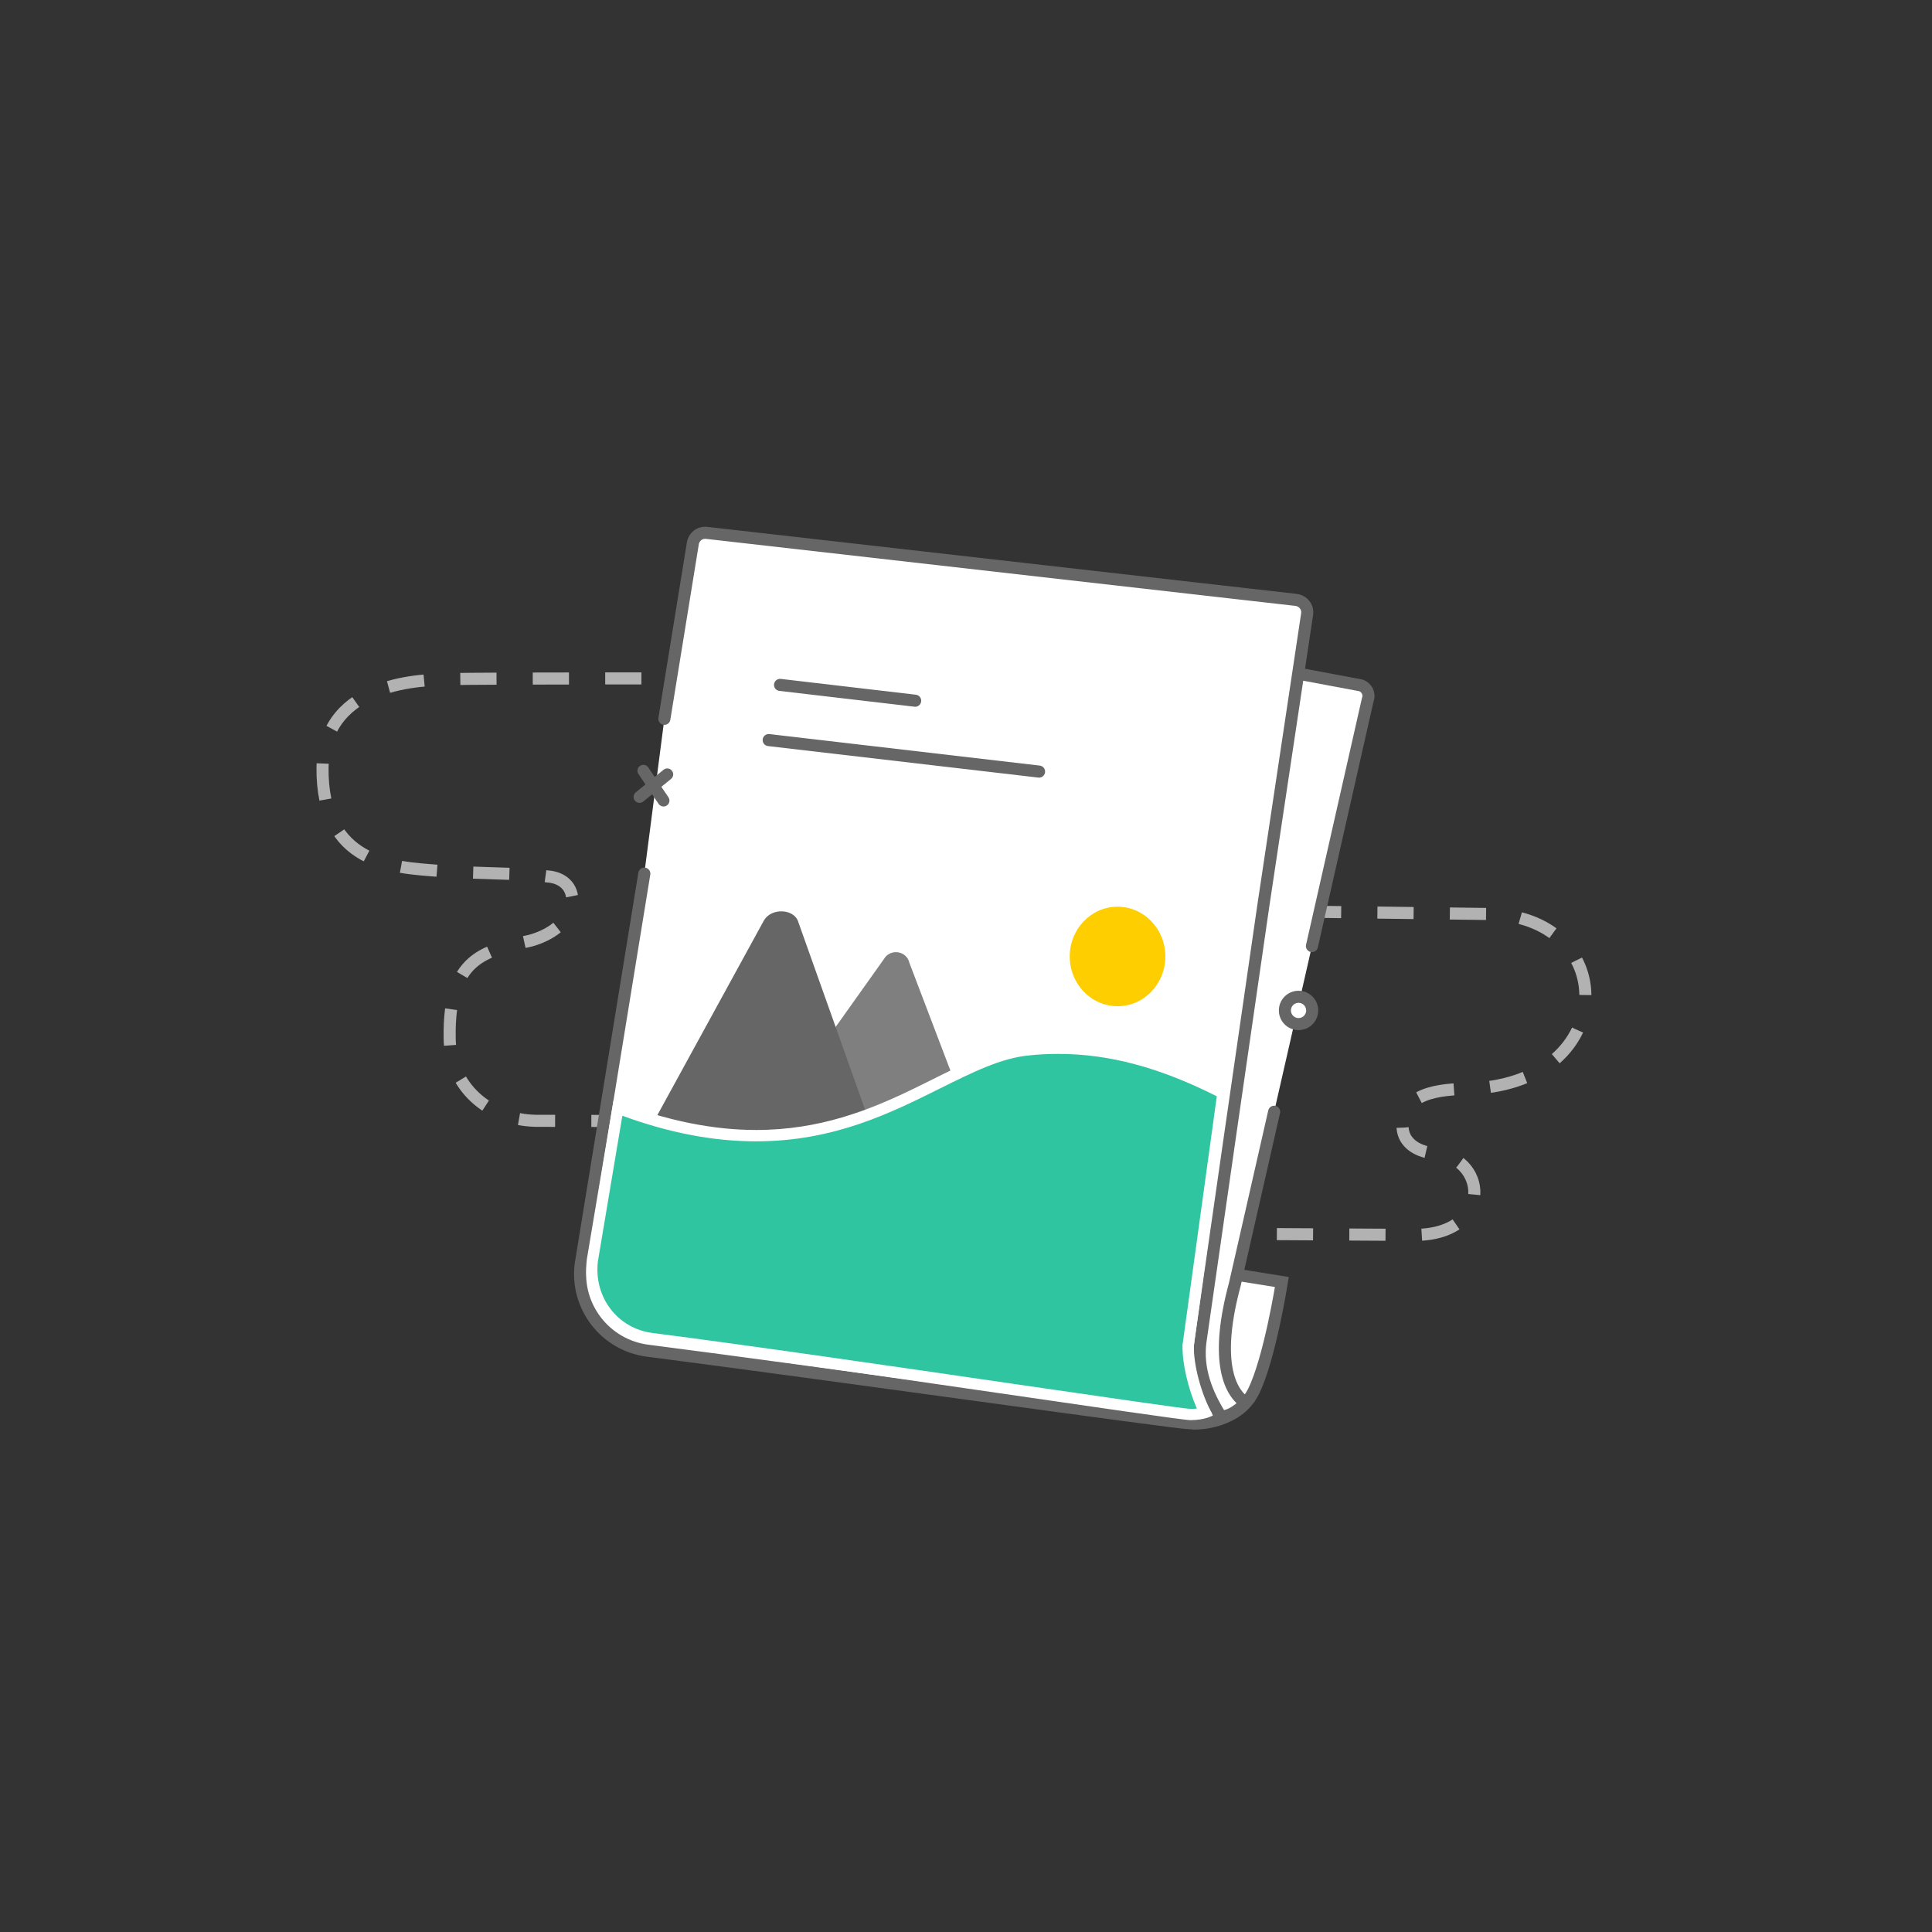 <?xml version="1.0" encoding="utf-8"?>
<!-- Generator: Adobe Illustrator 23.0.3, SVG Export Plug-In . SVG Version: 6.00 Build 0)  -->
<svg version="1.1" id="Layer_1" xmlns="http://www.w3.org/2000/svg" xmlns:xlink="http://www.w3.org/1999/xlink" x="0px" y="0px"
	 viewBox="0 0 160 160" style="enable-background:new 0 0 160 160;" xml:space="preserve">
<rect x="0" y="0" width="160" height="160" fill="#333333" stroke="none"/>
<style type="text/css">
	.st0{fill:none;}
	.st1{fill:none;stroke:#B2B2B2;stroke-miterlimit:10;stroke-dasharray:3;}
	.st2{fill:#FFFFFF;stroke:#666666;stroke-linecap:round;stroke-miterlimit:10;}
	.st3{fill:#7F7F7F;}
	.st4{fill:#666666;}
	.st5{fill:#30C5A1;}
	.st6{fill:#FFFFFF;}
	.st7{fill:#FFCE00;}
	.st8{fill:none;stroke:#666666;stroke-linecap:round;stroke-miterlimit:10;}
	.st9{fill:none;stroke:#666666;stroke-width:0.981;stroke-linecap:round;stroke-miterlimit:10;}
</style>
<rect x="15" y="15" class="st0" width="130" height="130"/>
<g>
	<path class="st1" d="M123.07,75.69l-14.99-0.19l-23.72,26.58l32.91,0.19c6.53-0.09,5.97-6.71,1.12-6.81c0,0-2.24-0.28-2.24-2.24
		c0-3.07,3.92-2.99,5.78-3.07C134.27,89.57,134.17,75.69,123.07,75.69z"/>
	<path class="st1" d="M65.12,56.19c-1.59,0-25.46-0.04-28.06,0.06c-1.78,0.09-10.17,0-10.35,7.28c-0.09,8.11,5.97,8.3,9.51,8.58
		c3.83,0.28,7.33,0.19,9.1,0.47c2.99,0.19,2.92,4.11-1.38,5.32c-3.83,0.84-6.8,1.4-6.7,8.02c0,4.11,3.26,6.81,7.09,6.9l38.49,0.09
		C79.83,87.68,67.35,60.86,65.12,56.19z"/>
	<path class="st2" d="M99.05,117.89c0,0,3.41,0.03,4.76-2.65c1.34-2.69,2.35-9.07,2.35-9.07l-13.6-2.18L99.05,117.89z"/>
	<path class="st2" d="M105.52,92.07l-3.26,14.31c-1.61,5.95-0.6,8.81,0.9,9.79c0,0-0.92,1.09-2.02,1.15
		c-1.38,0.07-3.05-0.91-3.65-1.04c-0.96-0.21-25.9-9.48-37.78-13.73c-2.95-1.05-4.49-4.3-3.45-7.25l9.44-46.56
		c0.16-0.49,0.69-0.74,1.17-0.58l45.83,8.6c0.5,0.17,0.76,0.71,0.57,1.2l-4.62,20.39"/>
	<path class="st2" d="M55.02,59.53l2.35-14.48c0.07-0.57,0.57-0.99,1.15-0.92l48.81,5.55c0.59,0.07,1.01,0.6,0.92,1.18l-3.62,24.1
		l-2.74,18.94l-2.48,17.25c-0.28,2.22,0.51,4.29,1.71,6.17c0,0-1.32,0.55-2.56,0.55c-1.11,0-30.81-4.2-44.92-6.01
		c-3.51-0.45-5.99-3.65-5.55-7.15l5.27-32.36"/>
	<path class="st3" d="M79.46,95.34l-15.91,0.59c-0.82-0.09-1.27-1.01-0.86-1.72L73.2,79.43c0.53-0.91,1.9-0.7,2.12,0.33l5.4,14.18
		C80.89,94.72,80.24,95.43,79.46,95.34z"/>
	<path class="st4" d="M70.93,95.85l-15.5-1.27c-1.09-0.01-1.76-0.91-1.27-1.72l9.12-16.66c0.64-1.05,2.53-0.94,2.84,0.18l6.38,17.93
		C72.72,95.09,71.94,95.86,70.93,95.85z"/>
	<g>
		<path class="st5" d="M98.58,117.13c-0.48,0-6.83-0.93-14.19-2c-10.07-1.47-22.59-3.29-30.41-4.29c-3.17-0.4-5.33-3.26-4.92-6.51
			l2.11-12.58c4.06,1.54,7.81,2.28,11.44,2.28c6.34,0,10.95-2.3,15.02-4.33c2.76-1.38,5.15-2.57,7.58-2.79
			c0.84-0.08,1.64-0.11,2.43-0.11c4.37,0,8.71,1.18,13.63,3.7l-2.88,20.86c-0.03,1.65,0.54,3.85,1.39,5.59
			C99.52,117.05,99.12,117.13,98.58,117.13L98.58,117.13z"/>
		<path class="st6" d="M87.65,87.28L87.65,87.28c4.2,0,8.38,1.12,13.12,3.51l-2.83,20.53l-0.01,0.06v0.06
			c-0.02,1.49,0.45,3.51,1.19,5.21c-0.16,0.02-0.33,0.03-0.53,0.03c-0.58-0.02-7.17-0.99-14.15-2c-10.06-1.47-22.59-3.29-30.41-4.29
			c-2.9-0.37-4.89-3-4.51-5.96l2.02-12.03c3.91,1.43,7.55,2.12,11.07,2.12c6.45,0,11.12-2.33,15.24-4.38
			c2.72-1.35,5.07-2.53,7.42-2.74C86.09,87.31,86.87,87.28,87.65,87.28 M87.65,86.34c-0.86,0-1.67,0.05-2.47,0.11
			c-6.17,0.56-12.03,7.13-22.56,7.13c-3.39,0-7.28-0.69-11.81-2.46l-2.21,13.16c-0.43,3.45,1.85,6.6,5.32,7.04
			c13.96,1.78,43.57,6.29,44.66,6.29c1.23,0,1.87-0.39,1.87-0.39c-1.02-1.84-1.61-4.24-1.58-5.77l2.91-21.19
			C95.98,87.21,91.48,86.34,87.65,86.34L87.65,86.34z"/>
	</g>
	<ellipse class="st7" cx="92.55" cy="79.21" rx="3.96" ry="4.12"/>
	<line class="st8" x1="64.6" y1="56.72" x2="75.79" y2="58.03"/>
	<line class="st8" x1="63.66" y1="61.29" x2="86.05" y2="63.9"/>
	<circle class="st2" cx="107.54" cy="83.68" r="1.13"/>
	<g>
		<line class="st9" x1="52.96" y1="66" x2="55.26" y2="64.13"/>
		<line class="st9" x1="53.28" y1="63.83" x2="54.95" y2="66.3"/>
	</g>
</g>
</svg>
